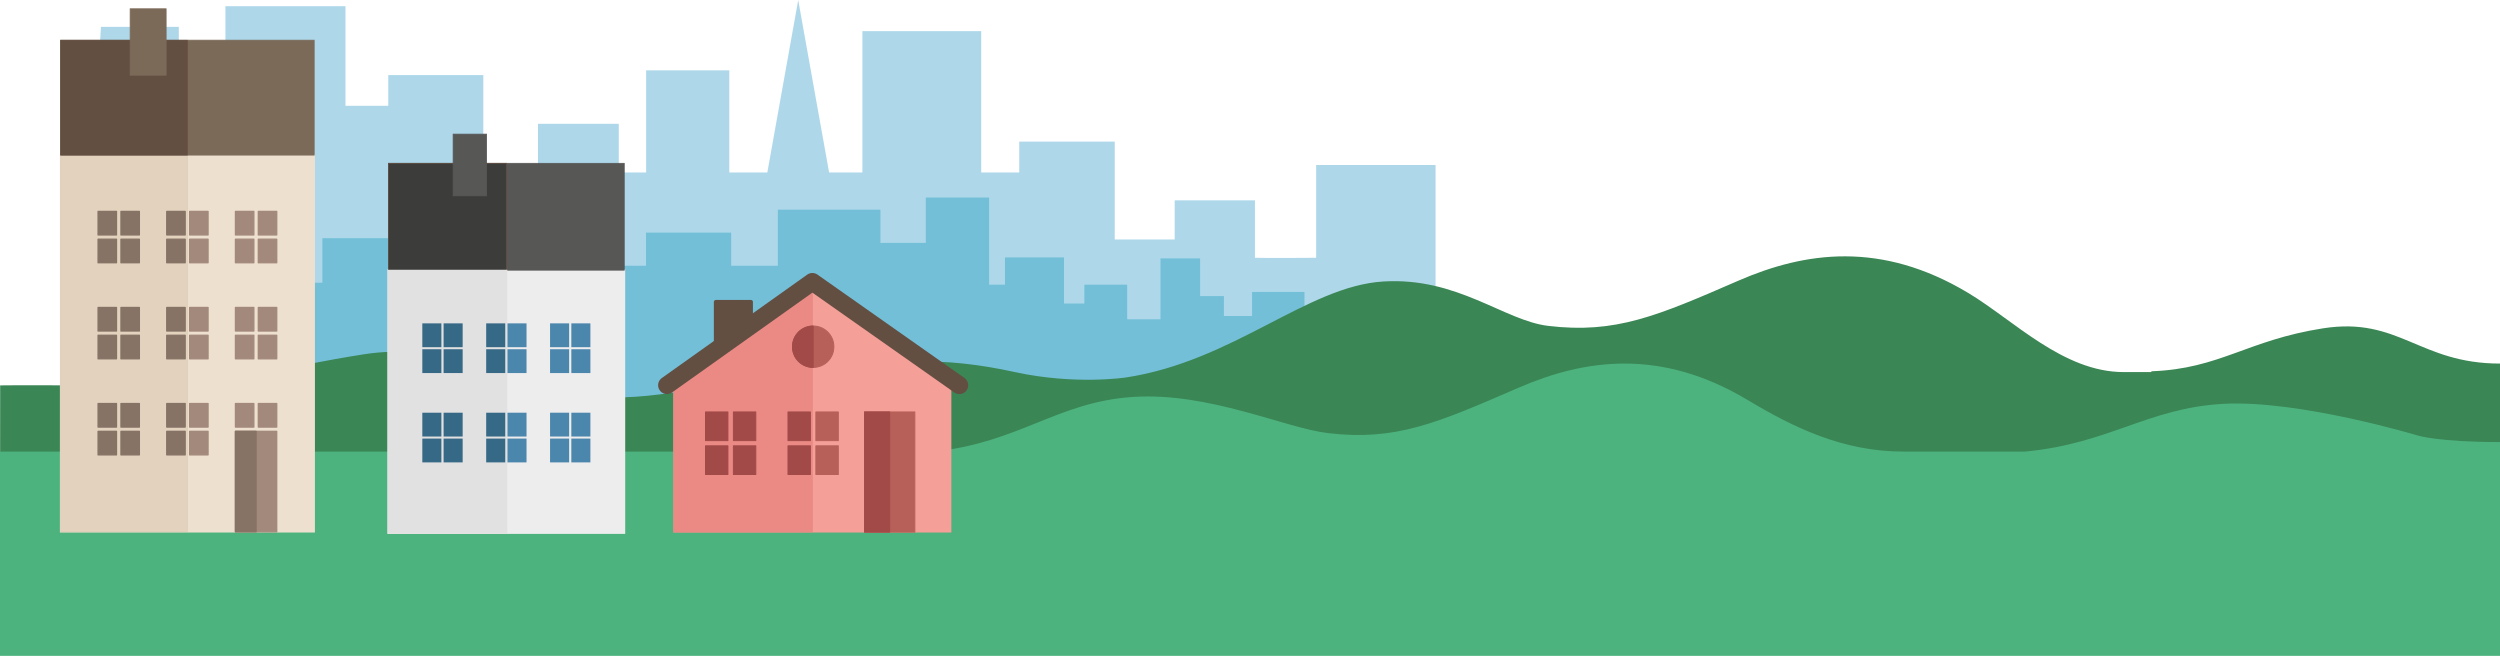 <?xml version="1.0" encoding="utf-8"?>
<!-- Generator: Adobe Illustrator 15.0.2, SVG Export Plug-In . SVG Version: 6.00 Build 0)  -->
<!DOCTYPE svg PUBLIC "-//W3C//DTD SVG 1.1//EN" "http://www.w3.org/Graphics/SVG/1.1/DTD/svg11.dtd">
<svg version="1.1" id="Lager_1" xmlns="http://www.w3.org/2000/svg" xmlns:xlink="http://www.w3.org/1999/xlink" x="0px" y="0px"
	 width="841.891px" height="220.873px" viewBox="0 0 841.891 220.873" enable-background="new 0 0 841.891 220.873"
	 xml:space="preserve">
<g>
	<path fill="#AED8EA" d="M33.995,9.058h26.227v26.573h15.686V2.093h40.438v33.538h14.405V25.287h32.012v32.792h18.407V41.684h27.21
		V58.08h9.204V23.688h28.011V58.08h12.806L268.802,0l10.404,58.079h11.204V10.491h40.016v47.588h12.806V47.682h32.165v32.964h20.182
		V67.467h27.037v19.342c4.001,0.142,20.598,0,20.598,0v-31.25h40.228v99.406l-41.228,1.291l-74.173-0.833H25.109"/>
	<path opacity="0.7" fill="#5BB5D0" enable-background="new    " d="M22.499,95.219h21.018V56.41h46.414v38.809h18.624V80.218
		h36.075v15.001h13.673V75.813h37.55v13.672h21.69V78.333h28.679v11.152h15.723V70.608h34.544v11.171h15.273V66.512h21.334v29.344
		h5.335v-9.169h19.88v15.541h6.853v-6.372h14.419v11.652h11.214v-20.49h13.35v12.684h8.01v6.719h9.478v-8.119h17.656v36.86h-7.64
		l-58.308,0.142H21.78"/>
	<path fill="#3B8655" d="M841.891,122.435c-27.248,0-33.986-15.87-59.598-11.869c-25.608,4.003-34.656,13.598-57.692,14.462
		l-0.244,0.272h-9.216c-20.342,0-37.002-17.458-52.354-26.663c-29.344-17.595-54.953-13.862-77.363-4.12
		c-27.488,11.952-41.331,17.915-64.008,15.233c-14.918-1.763-30.562-16.514-55.634-14.953
		c-25.641,1.596-50.368,26.814-86.648,32.323c0,0-17.074,2.604-37.349-1.82c-24.316-5.308-41.211-4.466-75.458,0.707
		c-47.137,7.122-54.244,10.421-81.455,5.47c-27.21-4.953-36.813-16.156-62.424-12.154c-25.609,4.003-48.362,10.271-71.399,11.137
		c-22.905-0.995-50.996-0.676-50.996-0.676L0,206.202h0.053h841.838"/>
	<path fill="#4CB37F" d="M841.891,148.866c-20.644,0-27.645-2.182-27.645-2.182c0.503,0.134-39.878-12.084-65.492-10.688
		c-25.479,1.392-38.409,13.407-66.851,16.08h-40.944c-20.339,0-37.001-8.124-52.351-17.329
		c-29.345-17.596-54.954-13.861-77.362-4.121c-27.493,11.953-41.333,17.915-64.009,15.232
		c-14.526-1.717-39.878-13.793-65.491-12.197c-25.64,1.596-38.564,15.482-67.376,18.415H0v68.796h791.049l50.842,0.001"/>
	<g>
		<g>
			
				<rect x="20.425" y="52.224" fill="#EEE0CE" stroke="#EEE0CE" stroke-width="0.511" stroke-miterlimit="10" width="85.369" height="126.854"/>
			
				<rect x="20.425" y="52.224" opacity="0.33" fill="#CBBB9F" stroke="#CBBB9F" stroke-width="0.361" stroke-miterlimit="10" enable-background="new    " width="42.685" height="126.854"/>
		</g>
		
			<rect x="20.425" y="13.536" fill="#7B6A58" stroke="#7B6A58" stroke-width="0.282" stroke-miterlimit="10" width="85.369" height="38.688"/>
		<path fill="#A3897B" stroke="#A3897B" stroke-width="0.322" stroke-miterlimit="10" d="M33.002,156.369"/>
		<path fill="#C5E0EC" d="M39.478,129.465"/>
		<path fill="#A3897B" stroke="#A3897B" stroke-width="0.322" stroke-miterlimit="10" d="M38.845,156.256"/>
		<path fill="#A3897B" stroke="#A3897B" stroke-width="0.322" stroke-miterlimit="10" d="M53.815,156.369"/>
		<path fill="#C5E0EC" d="M60.292,129.465"/>
		<path fill="#A3897B" stroke="#A3897B" stroke-width="0.322" stroke-miterlimit="10" d="M59.658,156.256"/>
		<g>
			
				<rect x="33.031" y="112.91" fill="#877366" stroke="#877366" stroke-width="0.448" stroke-linecap="round" stroke-linejoin="round" stroke-miterlimit="10" width="6.198" height="7.927"/>
			
				<rect x="33.031" y="103.546" fill="#877366" stroke="#877366" stroke-width="0.448" stroke-linecap="round" stroke-linejoin="round" stroke-miterlimit="10" width="6.198" height="7.926"/>
			
				<rect x="40.735" y="103.546" fill="#877366" stroke="#877366" stroke-width="0.448" stroke-linecap="round" stroke-linejoin="round" stroke-miterlimit="10" width="6.197" height="7.926"/>
			
				<rect x="40.735" y="112.91" fill="#877366" stroke="#877366" stroke-width="0.448" stroke-linecap="round" stroke-linejoin="round" stroke-miterlimit="10" width="6.197" height="7.927"/>
		</g>
		
			<rect x="56.159" y="112.91" fill="#877366" stroke="#877366" stroke-width="0.448" stroke-linecap="round" stroke-linejoin="round" stroke-miterlimit="10" width="6.196" height="7.927"/>
		
			<rect x="56.159" y="103.546" fill="#877366" stroke="#877366" stroke-width="0.448" stroke-linecap="round" stroke-linejoin="round" stroke-miterlimit="10" width="6.196" height="7.926"/>
		
			<rect x="63.862" y="103.546" fill="#A3897B" stroke="#A3897B" stroke-width="0.448" stroke-linecap="round" stroke-linejoin="round" stroke-miterlimit="10" width="6.198" height="7.926"/>
		
			<rect x="63.862" y="112.91" fill="#A3897B" stroke="#A3897B" stroke-width="0.448" stroke-linecap="round" stroke-linejoin="round" stroke-miterlimit="10" width="6.198" height="7.927"/>
		<g>
			
				<rect x="79.286" y="112.91" fill="#A3897B" stroke="#A3897B" stroke-width="0.448" stroke-linecap="round" stroke-linejoin="round" stroke-miterlimit="10" width="6.197" height="7.927"/>
			
				<rect x="79.286" y="103.546" fill="#A3897B" stroke="#A3897B" stroke-width="0.448" stroke-linecap="round" stroke-linejoin="round" stroke-miterlimit="10" width="6.197" height="7.926"/>
			
				<rect x="86.991" y="103.546" fill="#A3897B" stroke="#A3897B" stroke-width="0.448" stroke-linecap="round" stroke-linejoin="round" stroke-miterlimit="10" width="6.197" height="7.926"/>
			
				<rect x="86.991" y="112.91" fill="#A3897B" stroke="#A3897B" stroke-width="0.448" stroke-linecap="round" stroke-linejoin="round" stroke-miterlimit="10" width="6.197" height="7.927"/>
		</g>
		<g>
			
				<rect x="33.031" y="80.561" fill="#877366" stroke="#877366" stroke-width="0.448" stroke-linecap="round" stroke-linejoin="round" stroke-miterlimit="10" width="6.198" height="7.926"/>
			
				<rect x="33.031" y="71.196" fill="#877366" stroke="#877366" stroke-width="0.448" stroke-linecap="round" stroke-linejoin="round" stroke-miterlimit="10" width="6.198" height="7.925"/>
			
				<rect x="40.735" y="71.196" fill="#877366" stroke="#877366" stroke-width="0.448" stroke-linecap="round" stroke-linejoin="round" stroke-miterlimit="10" width="6.197" height="7.925"/>
			
				<rect x="40.735" y="80.561" fill="#877366" stroke="#877366" stroke-width="0.448" stroke-linecap="round" stroke-linejoin="round" stroke-miterlimit="10" width="6.197" height="7.926"/>
		</g>
		
			<rect x="56.159" y="80.561" fill="#877366" stroke="#877366" stroke-width="0.448" stroke-linecap="round" stroke-linejoin="round" stroke-miterlimit="10" width="6.196" height="7.926"/>
		
			<rect x="56.159" y="71.196" fill="#877366" stroke="#877366" stroke-width="0.448" stroke-linecap="round" stroke-linejoin="round" stroke-miterlimit="10" width="6.196" height="7.925"/>
		
			<rect x="63.862" y="71.196" fill="#A3897B" stroke="#A3897B" stroke-width="0.448" stroke-linecap="round" stroke-linejoin="round" stroke-miterlimit="10" width="6.198" height="7.925"/>
		
			<rect x="63.862" y="80.561" fill="#A3897B" stroke="#A3897B" stroke-width="0.448" stroke-linecap="round" stroke-linejoin="round" stroke-miterlimit="10" width="6.198" height="7.926"/>
		<g>
			
				<rect x="79.286" y="80.561" fill="#A3897B" stroke="#A3897B" stroke-width="0.448" stroke-linecap="round" stroke-linejoin="round" stroke-miterlimit="10" width="6.197" height="7.926"/>
			
				<rect x="79.286" y="71.196" fill="#A3897B" stroke="#A3897B" stroke-width="0.448" stroke-linecap="round" stroke-linejoin="round" stroke-miterlimit="10" width="6.197" height="7.925"/>
			
				<rect x="86.991" y="71.196" fill="#A3897B" stroke="#A3897B" stroke-width="0.448" stroke-linecap="round" stroke-linejoin="round" stroke-miterlimit="10" width="6.197" height="7.925"/>
			
				<rect x="86.991" y="80.561" fill="#A3897B" stroke="#A3897B" stroke-width="0.448" stroke-linecap="round" stroke-linejoin="round" stroke-miterlimit="10" width="6.197" height="7.926"/>
		</g>
		<g>
			
				<rect x="33.031" y="145.261" fill="#877366" stroke="#877366" stroke-width="0.448" stroke-linecap="round" stroke-linejoin="round" stroke-miterlimit="10" width="6.198" height="7.926"/>
			
				<rect x="33.031" y="135.896" fill="#877366" stroke="#877366" stroke-width="0.448" stroke-linecap="round" stroke-linejoin="round" stroke-miterlimit="10" width="6.198" height="7.926"/>
			
				<rect x="40.735" y="135.896" fill="#877366" stroke="#877366" stroke-width="0.448" stroke-linecap="round" stroke-linejoin="round" stroke-miterlimit="10" width="6.197" height="7.926"/>
			
				<rect x="40.735" y="145.261" fill="#877366" stroke="#877366" stroke-width="0.448" stroke-linecap="round" stroke-linejoin="round" stroke-miterlimit="10" width="6.197" height="7.926"/>
		</g>
		
			<rect x="56.159" y="145.261" fill="#877366" stroke="#877366" stroke-width="0.448" stroke-linecap="round" stroke-linejoin="round" stroke-miterlimit="10" width="6.196" height="7.926"/>
		
			<rect x="56.159" y="135.896" fill="#877366" stroke="#877366" stroke-width="0.448" stroke-linecap="round" stroke-linejoin="round" stroke-miterlimit="10" width="6.196" height="7.926"/>
		
			<rect x="63.862" y="135.896" fill="#A3897B" stroke="#A3897B" stroke-width="0.448" stroke-linecap="round" stroke-linejoin="round" stroke-miterlimit="10" width="6.198" height="7.926"/>
		
			<rect x="63.862" y="145.261" fill="#A3897B" stroke="#A3897B" stroke-width="0.448" stroke-linecap="round" stroke-linejoin="round" stroke-miterlimit="10" width="6.198" height="7.926"/>
		
			<rect x="79.286" y="145.261" fill="#A3897B" stroke="#A3897B" stroke-width="0.448" stroke-linecap="round" stroke-linejoin="round" stroke-miterlimit="10" width="13.901" height="33.817"/>
		
			<rect x="79.286" y="135.896" fill="#A3897B" stroke="#A3897B" stroke-width="0.448" stroke-linecap="round" stroke-linejoin="round" stroke-miterlimit="10" width="6.197" height="7.926"/>
		
			<rect x="86.991" y="135.896" fill="#A3897B" stroke="#A3897B" stroke-width="0.448" stroke-linecap="round" stroke-linejoin="round" stroke-miterlimit="10" width="6.197" height="7.926"/>
		
			<rect x="20.425" y="13.536" fill="#634E42" stroke="#634E42" stroke-width="0.2" stroke-miterlimit="10" width="42.685" height="38.688"/>
		
			<rect x="43.833" y="2.968" fill="#7B6A58" stroke="#7B6A58" stroke-width="0.282" stroke-miterlimit="10" width="12.102" height="22.344"/>
		
			<rect x="79.286" y="145.261" fill="#877366" stroke="#877366" stroke-width="0.448" stroke-linecap="round" stroke-linejoin="round" stroke-miterlimit="10" width="6.95" height="33.817"/>
	</g>
	<g>
		<polygon fill="#F49F97" stroke="#F49F97" stroke-width="0.234" stroke-miterlimit="10" points="320.256,179.201 226.881,179.201 
			226.881,127.935 273.568,94.906 320.256,127.935 		"/>
		
			<polygon opacity="0.7" fill="#E7827E" stroke="#E7827E" stroke-width="0.234" stroke-miterlimit="10" enable-background="new    " points="
			273.568,179.201 226.881,179.201 226.881,127.935 273.568,94.906 		"/>
		
			<rect x="237.581" y="150.136" fill="#A24A47" stroke="#A24A47" stroke-width="0.335" stroke-linecap="round" stroke-linejoin="round" stroke-miterlimit="10" width="7.554" height="9.658"/>
		
			<rect x="237.581" y="138.72" fill="#A24A47" stroke="#A24A47" stroke-width="0.335" stroke-linecap="round" stroke-linejoin="round" stroke-miterlimit="10" width="7.554" height="9.66"/>
		
			<rect x="246.972" y="138.72" fill="#A24A47" stroke="#A24A47" stroke-width="0.335" stroke-linecap="round" stroke-linejoin="round" stroke-miterlimit="10" width="7.553" height="9.66"/>
		
			<rect x="246.972" y="150.136" fill="#A24A47" stroke="#A24A47" stroke-width="0.335" stroke-linecap="round" stroke-linejoin="round" stroke-miterlimit="10" width="7.553" height="9.658"/>
		
			<rect x="265.36" y="150.136" fill="#A24A47" stroke="#A24A47" stroke-width="0.335" stroke-linecap="round" stroke-linejoin="round" stroke-miterlimit="10" width="7.556" height="9.658"/>
		
			<rect x="265.36" y="138.72" fill="#A24A47" stroke="#A24A47" stroke-width="0.335" stroke-linecap="round" stroke-linejoin="round" stroke-miterlimit="10" width="7.556" height="9.66"/>
		
			<rect x="274.752" y="138.72" fill="#B66059" stroke="#B66059" stroke-width="0.335" stroke-linecap="round" stroke-linejoin="round" stroke-miterlimit="10" width="7.555" height="9.66"/>
		
			<rect x="274.752" y="150.136" fill="#B66059" stroke="#B66059" stroke-width="0.335" stroke-linecap="round" stroke-linejoin="round" stroke-miterlimit="10" width="7.555" height="9.658"/>
		
			<rect x="291.135" y="138.72" fill="#B66059" stroke="#B66059" stroke-width="0.335" stroke-linecap="round" stroke-linejoin="round" stroke-miterlimit="10" width="16.943" height="40.481"/>
		
			<rect x="291.135" y="138.72" fill="#A24A47" stroke="#A24A47" stroke-width="0.335" stroke-linecap="round" stroke-linejoin="round" stroke-miterlimit="10" width="8.472" height="40.481"/>
		
			<polyline fill="none" stroke="#634E42" stroke-width="5.954" stroke-linecap="round" stroke-linejoin="round" stroke-miterlimit="10" points="
			224.598,129.728 273.568,94.906 323.08,129.728 		"/>
		
			<circle fill="#B66059" stroke="#B66059" stroke-width="0.335" stroke-linecap="round" stroke-linejoin="round" stroke-miterlimit="10" cx="273.839" cy="116.762" r="6.971"/>
		
			<path fill="#A24A47" stroke="#A24A47" stroke-width="0.335" stroke-linecap="round" stroke-linejoin="round" stroke-miterlimit="10" d="
			M273.839,123.729c-3.851,0-6.971-3.119-6.971-6.967c0-3.85,3.12-6.97,6.971-6.97V123.729z"/>
		
			<polygon fill="#634E42" stroke="#634E42" stroke-width="1.323" stroke-linecap="round" stroke-linejoin="round" stroke-miterlimit="10" points="
			252.89,109.794 241.054,117.916 241.054,101.675 252.89,101.675 		"/>
	</g>
	<g>
		
			<rect x="130.823" y="90.976" fill="#EDEDED" stroke="#EDEDED" stroke-width="0.654" stroke-miterlimit="10" width="79.392" height="88.489"/>
		
			<rect x="130.823" y="54.998" fill="#575756" stroke="#575756" stroke-width="0.263" stroke-miterlimit="10" width="79.392" height="35.978"/>
		
			<rect x="130.823" y="54.998" fill="#3C3C3B" stroke="#634E42" stroke-width="0.263" stroke-miterlimit="10" width="39.695" height="36.069"/>
		
			<rect x="152.593" y="45.169" fill="#575756" stroke="#575756" stroke-width="0.263" stroke-miterlimit="10" width="11.253" height="20.779"/>
		
			<rect x="130.823" y="91.172" fill="#E2E1E1" stroke="#E2E1E1" stroke-width="0.654" stroke-miterlimit="10" width="39.695" height="88.293"/>
		<path fill="#A3897B" stroke="#A3897B" stroke-width="0.299" stroke-miterlimit="10" d="M142.519,158.347"/>
		<path fill="#C5E0EC" d="M148.542,133.325"/>
		<path fill="#A3897B" stroke="#A3897B" stroke-width="0.299" stroke-miterlimit="10" d="M147.952,158.241"/>
		<path fill="#A3897B" stroke="#A3897B" stroke-width="0.299" stroke-miterlimit="10" d="M161.875,158.347"/>
		<path fill="#C5E0EC" d="M167.897,133.325"/>
		<path fill="#A3897B" stroke="#A3897B" stroke-width="0.299" stroke-miterlimit="10" d="M167.309,158.241"/>
		<g>
			<g>
				
					<rect x="142.546" y="117.933" fill="#366986" stroke="#366986" stroke-width="0.654" stroke-miterlimit="10" width="5.765" height="7.369"/>
				
					<rect x="142.546" y="109.222" fill="#366986" stroke="#366986" stroke-width="0.654" stroke-miterlimit="10" width="5.765" height="7.37"/>
				
					<rect x="149.71" y="109.222" fill="#366986" stroke="#366986" stroke-width="0.654" stroke-miterlimit="10" width="5.766" height="7.37"/>
				
					<rect x="149.71" y="117.933" fill="#366986" stroke="#366986" stroke-width="0.654" stroke-miterlimit="10" width="5.766" height="7.369"/>
			</g>
			<g>
				
					<rect x="142.546" y="148.017" fill="#366986" stroke="#366986" stroke-width="0.654" stroke-miterlimit="10" width="5.765" height="7.369"/>
				
					<rect x="142.546" y="139.308" fill="#366986" stroke="#366986" stroke-width="0.654" stroke-miterlimit="10" width="5.765" height="7.369"/>
				
					<rect x="149.71" y="139.308" fill="#366986" stroke="#366986" stroke-width="0.654" stroke-miterlimit="10" width="5.766" height="7.369"/>
				
					<rect x="149.71" y="148.017" fill="#366986" stroke="#366986" stroke-width="0.654" stroke-miterlimit="10" width="5.766" height="7.369"/>
			</g>
		</g>
		
			<rect x="164.054" y="117.933" fill="#366986" stroke="#366986" stroke-width="0.654" stroke-miterlimit="10" width="5.764" height="7.369"/>
		
			<rect x="164.054" y="109.222" fill="#366986" stroke="#366986" stroke-width="0.654" stroke-miterlimit="10" width="5.764" height="7.37"/>
		
			<rect x="171.219" y="109.222" fill="#4B86AD" stroke="#4B86AD" stroke-width="0.654" stroke-miterlimit="10" width="5.764" height="7.37"/>
		
			<rect x="171.219" y="117.933" fill="#4B86AD" stroke="#4B86AD" stroke-width="0.654" stroke-miterlimit="10" width="5.764" height="7.369"/>
		
			<rect x="164.054" y="148.017" fill="#366986" stroke="#366986" stroke-width="0.654" stroke-miterlimit="10" width="5.764" height="7.369"/>
		
			<rect x="164.054" y="139.308" fill="#366986" stroke="#366986" stroke-width="0.654" stroke-miterlimit="10" width="5.764" height="7.369"/>
		
			<rect x="171.219" y="139.308" fill="#4B86AD" stroke="#4B86AD" stroke-width="0.654" stroke-miterlimit="10" width="5.764" height="7.369"/>
		
			<rect x="171.219" y="148.017" fill="#4B86AD" stroke="#4B86AD" stroke-width="0.654" stroke-miterlimit="10" width="5.764" height="7.369"/>
		<g>
			
				<rect x="185.563" y="117.933" fill="#4B86AD" stroke="#4B86AD" stroke-width="0.654" stroke-miterlimit="10" width="5.765" height="7.369"/>
			
				<rect x="185.563" y="109.222" fill="#4B86AD" stroke="#4B86AD" stroke-width="0.654" stroke-miterlimit="10" width="5.765" height="7.37"/>
			
				<rect x="192.728" y="109.222" fill="#4B86AD" stroke="#4B86AD" stroke-width="0.654" stroke-miterlimit="10" width="5.764" height="7.37"/>
			
				<rect x="192.728" y="117.933" fill="#4B86AD" stroke="#4B86AD" stroke-width="0.654" stroke-miterlimit="10" width="5.764" height="7.369"/>
		</g>
		
			<rect x="185.563" y="139.308" fill="#4B86AD" stroke="#4B86AD" stroke-width="0.654" stroke-miterlimit="10" width="5.765" height="7.369"/>
		
			<rect x="192.728" y="139.308" fill="#4B86AD" stroke="#4B86AD" stroke-width="0.654" stroke-miterlimit="10" width="5.764" height="7.369"/>
		
			<rect x="185.563" y="148.017" fill="#4B86AD" stroke="#4B86AD" stroke-width="0.654" stroke-miterlimit="10" width="5.765" height="7.369"/>
		
			<rect x="192.728" y="148.017" fill="#4B86AD" stroke="#4B86AD" stroke-width="0.654" stroke-miterlimit="10" width="5.764" height="7.369"/>
	</g>
</g>
</svg>
